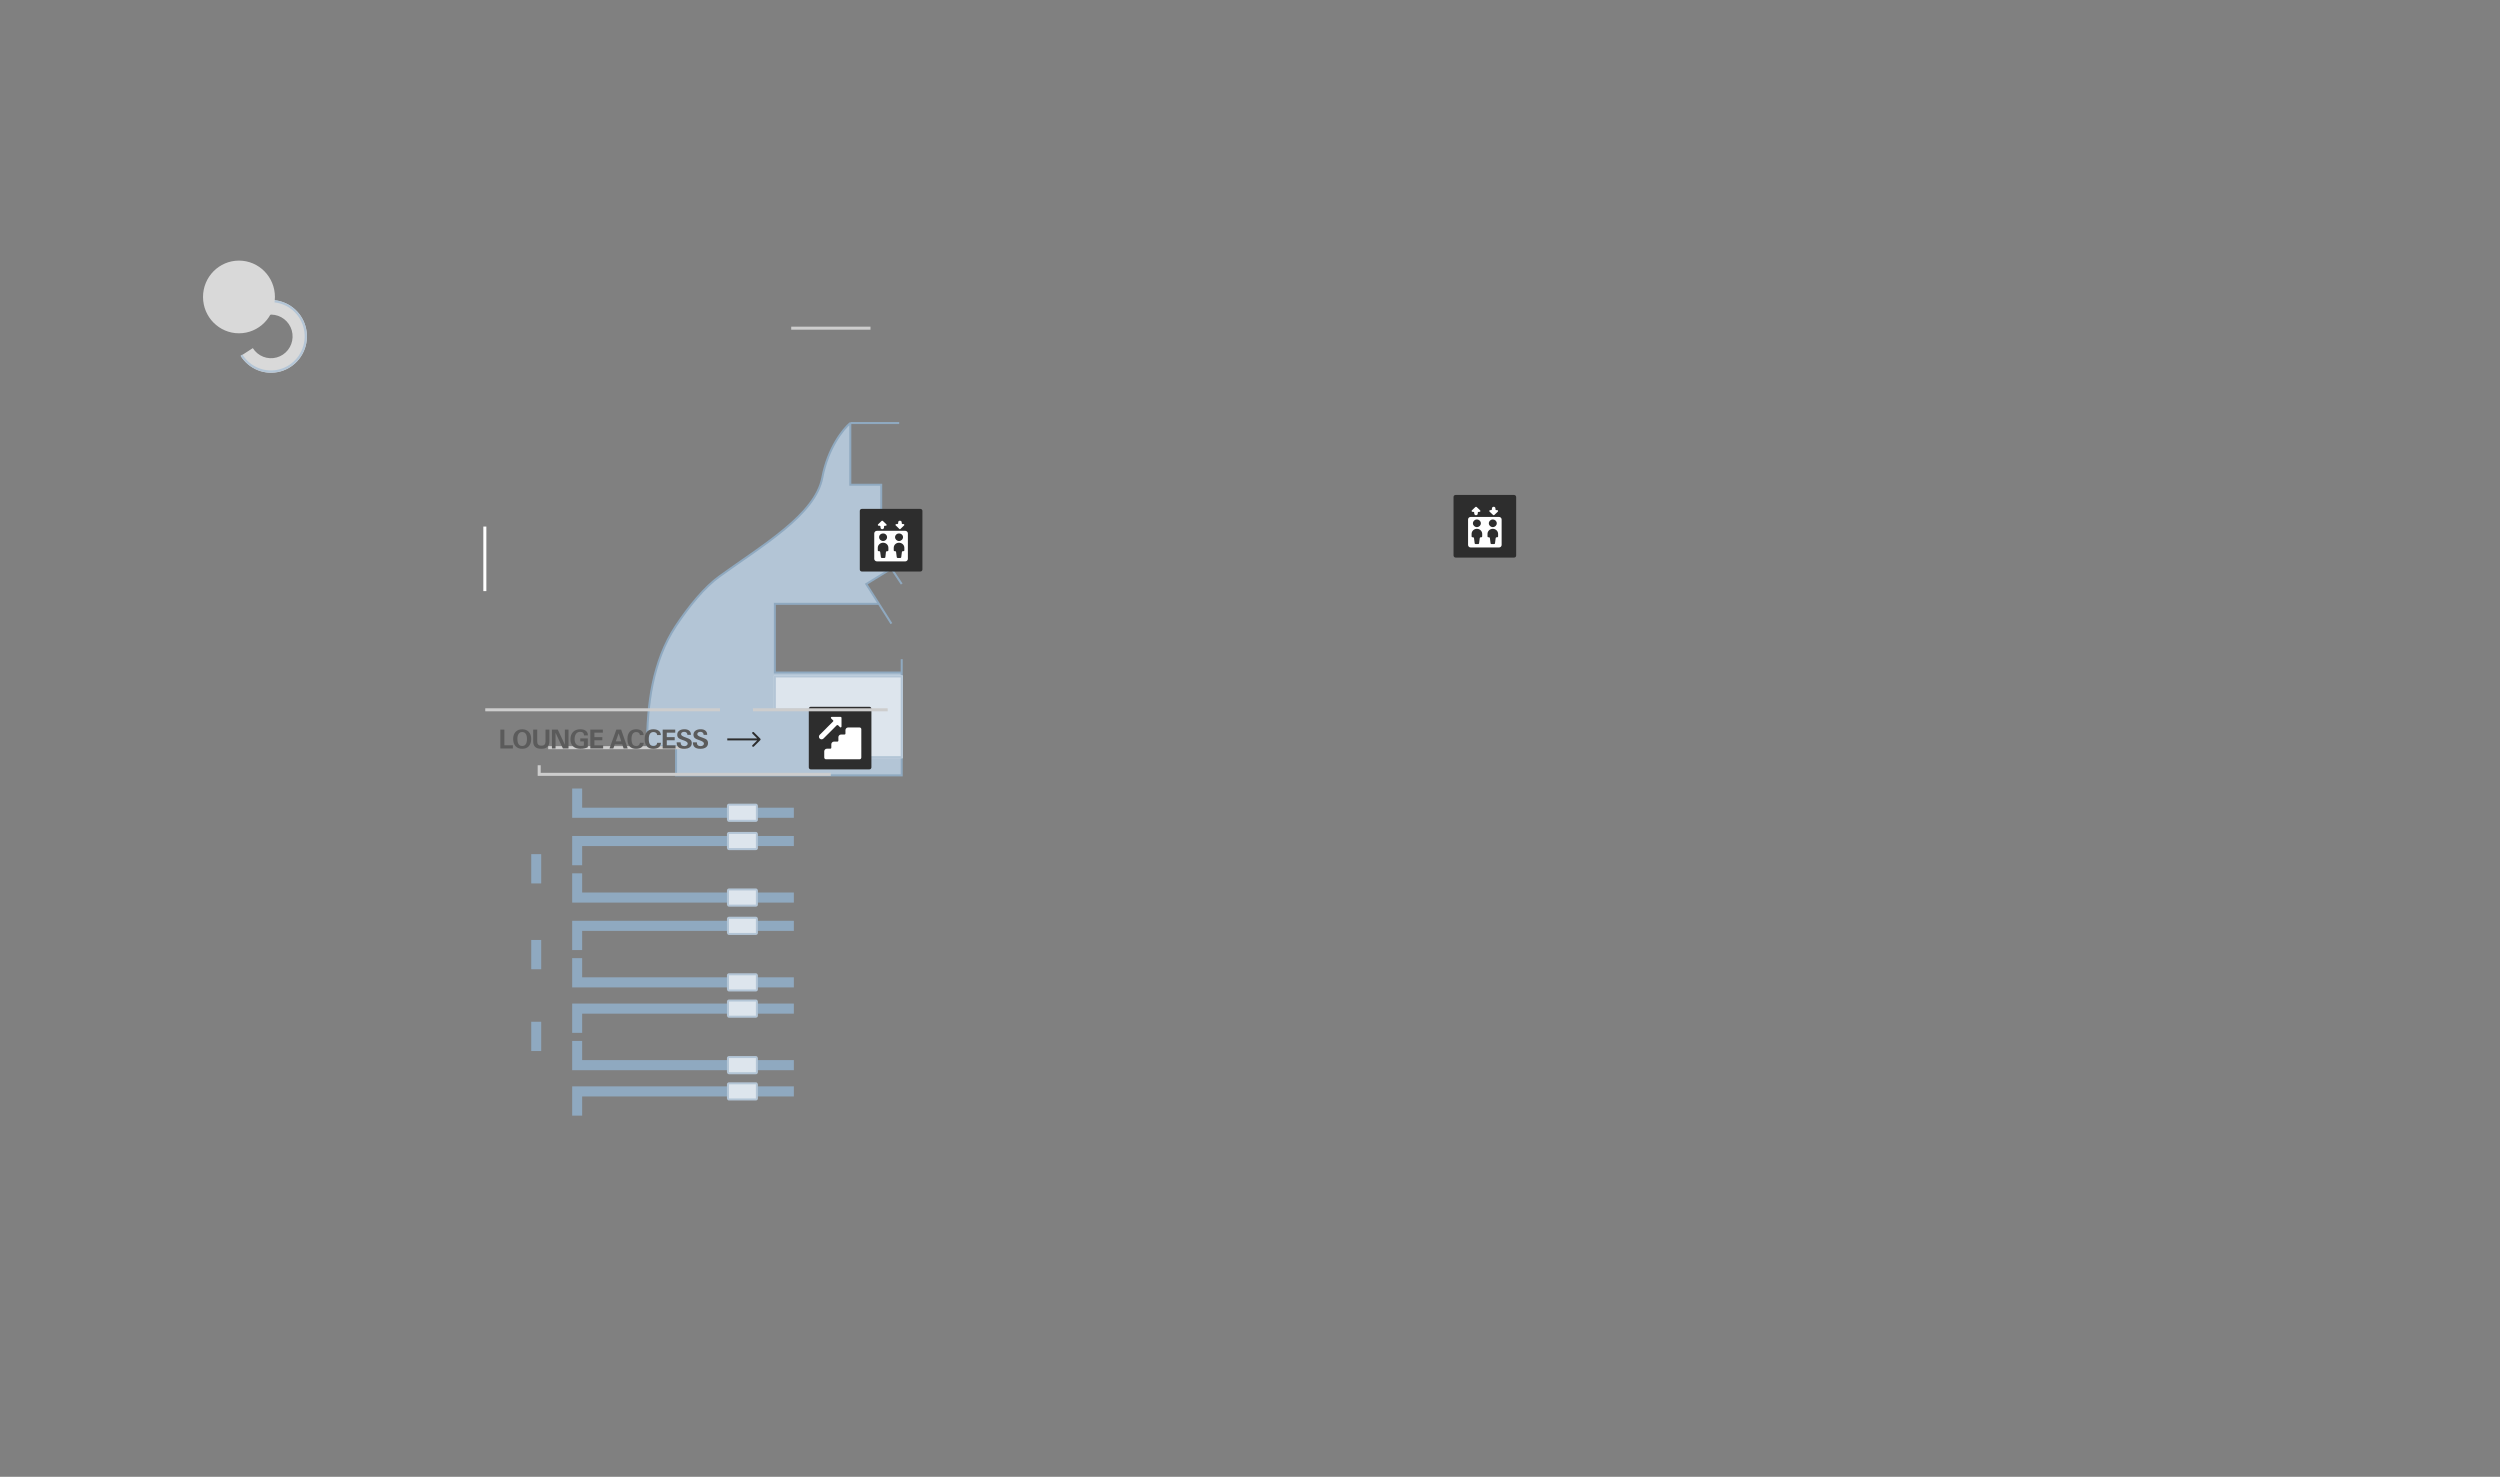 <svg version="1.2" xmlns="http://www.w3.org/2000/svg" viewBox="0 0 2475 1462" width="2475" height="1462"><rect x="0" y="0" width="2475" height="1462" fill="#808080" stroke="none"/><defs><clipPath clipPathUnits="userSpaceOnUse" id="cp1"><path d="m893.67 668.69v81.96h-87.98v-47.13h-39.55v-34.83z"/></clipPath></defs><style>.a{fill:#b3c5d6}.b{fill:none;stroke:#8fa9c0;stroke-width:2}.c{fill:#dde5ed}.d{fill:#2d2d2d}.e{fill:#fff}.f{fill:none;stroke:#fff;stroke-width:3}.g{fill:none;stroke:#cdcdcd;stroke-width:3}.h{fill:#dde5ed;stroke:#b3c5d6;stroke-width:2}</style><path class="a" d="m669.3 767.6h223.4v-101.8h-125.6v-68h103l-12.5-19.6 24.9-15.3-10.1-15.2v-67.8h-30.6v-61.1c-7 5.8-22.2 24.7-27.7 54-6.9 36.7-59.1 66.9-101.8 97.8-14.6 10.5-30.2 29.4-43.3 49.2-23 35-28.4 77.4-28.4 119.3h28.7z"/><path class="b" d="m841.8 418.8c-7 5.8-22.2 24.7-27.7 54-6.9 36.7-59.1 66.9-101.8 97.8-14.6 10.5-30.2 29.4-43.3 49.2-23 35-28.4 77.4-28.4 119.3h28.7v28.5h223.4v-101.8m-50.9-247v61.1h30.6v67.8l10.1 15.2m-40.7-144.1h48.4m2.5 159.4l-10.2-15.3m0 0l-24.9 15.3 12.5 19.6m0 0h-103v68h125.6m-10.2-48.4l-12.4-19.6m22.6 68v-13.2"/><path class="c" d="m893.7 668.7v81.9h-88v-47.1h-39.6v-34.8z"/><g clip-path="url(#cp1)"><path class="a" d="m893.7 668.7h2v-2h-2zm0 81.9v2h2v-2zm-88 0h-2v2h2zm0-47.1h2v-2h-2zm-39.6 0h-2v2h2zm0-34.8v-2h-2v2zm127.6 0h-2v81.9h2 2v-81.9zm0 81.9v-2h-88v2 2h88zm-88 0h2v-47.1h-2-2v47.1zm0-47.1v-2h-39.6v2 2h39.6zm-39.6 0h2v-34.8h-2-2v34.8zm0-34.8v2h127.6v-2-2h-127.6z"/></g><path fill-rule="evenodd" class="d" d="m853.2 503.8h58c1.1 0 2 0.9 2 2v58c0 1.1-0.9 2-2 2h-58c-1.1 0-2-0.9-2-2v-58c0-1.1 0.9-2 2-2z"/><path class="e" d="m869.9 520.5h0.9c0.5 0 0.9 0.4 0.9 0.8v0.9c0 0.9 0.7 1.7 1.7 1.7 1 0 1.8-0.8 1.8-1.7v-0.9c0-0.4 0.3-0.8 0.8-0.8h0.9c0.4 0 0.7-0.2 0.8-0.5 0.2-0.3 0.1-0.7-0.2-0.9l-3.5-3.4q-0.2-0.2-0.6-0.2-0.4 0-0.6 0.2l-3.5 3.4c-0.3 0.2-0.3 0.6-0.2 0.9 0.1 0.3 0.5 0.5 0.8 0.5z"/><path class="e" d="m890.3 523.6q0.2 0.3 0.6 0.3 0.4 0 0.6-0.3l3.5-3.4c0.3-0.2 0.4-0.6 0.2-0.9-0.1-0.3-0.4-0.5-0.8-0.5h-0.9c-0.4 0-0.8-0.4-0.8-0.8v-0.9c0-0.9-0.8-1.6-1.8-1.6-1 0-1.7 0.7-1.7 1.6v0.9c0 0.4-0.4 0.8-0.9 0.8h-0.9c-0.3 0-0.7 0.2-0.8 0.5-0.1 0.3-0.1 0.7 0.2 0.9z"/><path class="e" d="m896.2 525.5c1.4 0 2.6 1.2 2.6 2.6v25.2c0 1.3-1.2 2.5-2.6 2.5h-28c-1.5 0-2.7-1.2-2.7-2.5v-25.2c0-1.4 1.2-2.6 2.7-2.6zm-21.9 11.8c-2.9 0-5.3 2.2-5.3 5v2.6c0 0.4 0.4 0.8 0.9 0.8h0.6c0.5 0 0.9 0.3 0.9 0.7l0.7 5.3c0.1 0.4 0.4 0.7 0.9 0.7h2.6c0.4 0 0.8-0.3 0.9-0.7l0.6-5.3c0.1-0.4 0.5-0.7 0.9-0.7h0.7c0.4 0 0.8-0.4 0.8-0.8v-2.6c0-2.8-2.3-5-5.2-5zm15.7 0c-2.9 0-5.2 2.2-5.2 5v2.6c0 0.4 0.4 0.8 0.9 0.8h0.6c0.4 0 0.8 0.3 0.8 0.7l0.7 5.3c0.1 0.4 0.5 0.7 0.9 0.7h2.6c0.5 0 0.9-0.3 0.9-0.7l0.7-5.3c0-0.4 0.4-0.7 0.9-0.7h0.6c0.5 0 0.9-0.4 0.9-0.8v-2.6c0-2.8-2.4-5-5.3-5zm-15.7-9.2c-2.2 0-4 1.6-4 3.7 0 2.1 1.8 3.8 4 3.8 2.2 0 3.9-1.7 3.9-3.8 0-2.1-1.7-3.7-3.9-3.7zm15.7 0c-2.1 0-3.9 1.6-3.9 3.7 0 2.1 1.8 3.8 3.9 3.8 2.2 0 4-1.7 4-3.8 0-2.1-1.8-3.7-4-3.7z"/><path class="f" d="m480 585.2v-63.9"/><path fill-rule="evenodd" class="d" d="m802.7 699.7h58c1.1 0 2 0.9 2 2v58c0 1.1-0.9 2-2 2h-58c-1.1 0-2-0.9-2-2v-58c0-1.1 0.9-2 2-2z"/><path class="e" d="m852.7 721.9c0-0.9-0.7-1.7-1.7-1.7h-11.4c-1.4 0-2.6 1.2-2.6 2.6v3.5c0 0.5-0.4 0.9-0.9 0.9h-3.5c-1.4 0-2.6 1.2-2.6 2.6v3.5c0 0.5-0.4 0.9-0.9 0.9h-3.5c-1.4 0-2.6 1.2-2.6 2.6v3.5c0 0.5-0.4 0.9-0.9 0.9h-3.5c-1.4 0-2.6 1.2-2.6 2.6v6.1c0 1 0.8 1.8 1.7 1.8h33.3c1 0 1.7-0.8 1.7-1.8z"/><path class="e" d="m831.6 719.9c0.2 0.3 0.6 0.3 0.9 0.2 0.3-0.1 0.6-0.4 0.6-0.8v-8.7c0-0.5-0.4-0.9-0.9-0.9h-8.8c-0.3 0-0.6 0.2-0.8 0.5-0.1 0.3 0 0.7 0.2 1l1.9 1.9q0.3 0.2 0.3 0.6 0 0.4-0.3 0.6l-13.2 13.2c-1 1-1 2.7 0 3.7 1 1 2.7 1 3.7 0l13.2-13.2q0.3-0.2 0.6-0.2 0.4 0 0.7 0.2z"/><path class="g" d="m480.4 702.7h232.4"/><path class="g" d="m745.4 702.7h133.4m-95.5-377.8h78.5"/><path class="g" d="m542.7 740.2h137.4"/><path class="g" d="m822.5 766.6h-288.7v-9"/>
<rect x="525.92" y="1011.53" width="9.886" height="28.986" fill="#8FA9C0"/>
<rect x="525.92" y="930.564" width="9.886" height="28.986" fill="#8FA9C0"/>
<rect x="525.92" y="845.604" width="9.886" height="28.986" fill="#8FA9C0"/>
<path d="M785.914 1075.49V1085.49H576.339V1104.48H566.453V1075.49H785.914Z" fill="#8FA9C0"/>
<path d="M785.914 1059.5V1049.51H576.339V1030.52H566.453V1059.5H785.914Z" fill="#8FA9C0"/>
<path d="M785.914 993.533V1003.53H576.339V1022.52H566.453V993.533H785.914Z" fill="#8FA9C0"/>
<path d="M785.914 977.541V967.546H576.339V948.556H566.453V977.541H785.914Z" fill="#8FA9C0"/>
<path d="M785.914 911.58V921.575H576.339V940.565H566.453V911.58H785.914Z" fill="#8FA9C0"/>
<path d="M785.914 809.619V799.624H576.339V780.633H566.453V809.619H785.914Z" fill="#8FA9C0"/>
<path d="M785.914 893.588V883.593H576.339V864.603H566.453V893.588H785.914Z" fill="#8FA9C0"/>
<path d="M785.914 827.611V837.606H576.339V856.597H566.453V827.611H785.914Z" fill="#8FA9C0"/>
<rect x="720.68" y="1072.49" width="28.646" height="15.991" rx="1" fill="#DDE5ED" stroke="#B3C5D6" stroke-width="2"/>
<rect x="720.68" y="1046.51" width="28.646" height="15.991" rx="1" fill="#DDE5ED" stroke="#B3C5D6" stroke-width="2"/>
<rect x="720.68" y="990.533" width="28.646" height="15.991" rx="1" fill="#DDE5ED" stroke="#B3C5D6" stroke-width="2"/>
<rect x="720.68" y="964.549" width="28.646" height="15.991" rx="1" fill="#DDE5ED" stroke="#B3C5D6" stroke-width="2"/>
<rect x="720.68" y="908.58" width="28.646" height="15.991" rx="1" fill="#DDE5ED" stroke="#B3C5D6" stroke-width="2"/>
<rect x="720.68" y="880.588" width="28.646" height="15.991" rx="1" fill="#DDE5ED" stroke="#B3C5D6" stroke-width="2"/>
<rect x="720.68" y="824.619" width="28.646" height="15.991" rx="1" fill="#DDE5ED" stroke="#B3C5D6" stroke-width="2"/>
<rect x="720.68" y="796.63" width="28.646" height="15.991" rx="1" fill="#DDE5ED" stroke="#B3C5D6" stroke-width="2"/>
<rect x="1439" y="490" width="62" height="62" rx="2" fill="#2D2D2D"/>
<path d="M1457.75 506.72H1458.62C1459.11 506.72 1459.5 507.096 1459.5 507.56V508.4C1459.5 509.328 1460.28 510.08 1461.25 510.08C1462.22 510.08 1463 509.328 1463 508.4V507.56C1463 507.096 1463.39 506.72 1463.87 506.72H1464.75C1465.1 506.721 1465.42 506.516 1465.56 506.202C1465.7 505.888 1465.62 505.526 1465.37 505.285L1461.87 501.925C1461.7 501.768 1461.48 501.679 1461.25 501.679C1461.02 501.679 1460.79 501.768 1460.63 501.925L1457.13 505.285C1456.88 505.526 1456.8 505.888 1456.94 506.202C1457.08 506.516 1457.4 506.721 1457.75 506.72Z" fill="white"/>
<path d="M1478.13 509.835C1478.29 509.993 1478.52 510.082 1478.75 510.082C1478.98 510.082 1479.2 509.993 1479.37 509.835L1482.87 506.475C1483.12 506.235 1483.2 505.873 1483.06 505.559C1482.92 505.245 1482.6 505.04 1482.25 505.041H1481.37C1480.89 505.041 1480.5 504.665 1480.5 504.201V503.361C1480.5 502.433 1479.72 501.681 1478.75 501.681C1477.78 501.681 1477 502.433 1477 503.361V504.201C1477 504.665 1476.61 505.041 1476.12 505.041H1475.25C1474.9 505.04 1474.58 505.245 1474.44 505.559C1474.3 505.873 1474.38 506.235 1474.63 506.475L1478.13 509.835Z" fill="white"/>
<path d="M1484 511.76C1485.45 511.76 1486.62 512.888 1486.62 514.279V539.479C1486.62 540.871 1485.45 542 1484 542H1456C1454.55 542 1453.38 540.871 1453.38 539.479V514.279C1453.38 512.888 1454.55 511.76 1456 511.76H1484ZM1462.12 523.52C1459.23 523.52 1456.88 525.776 1456.88 528.56V531.08C1456.88 531.544 1457.27 531.92 1457.75 531.92H1458.38C1458.82 531.917 1459.2 532.233 1459.25 532.655L1459.94 537.905C1459.99 538.327 1460.37 538.643 1460.81 538.64H1463.42C1463.87 538.643 1464.24 538.327 1464.3 537.905L1464.98 532.655C1465.04 532.233 1465.41 531.917 1465.86 531.92H1466.5C1466.98 531.92 1467.37 531.544 1467.38 531.08V528.56C1467.37 525.776 1465.02 523.52 1462.12 523.52ZM1477.88 523.52C1474.98 523.52 1472.63 525.776 1472.62 528.56V531.08C1472.63 531.544 1473.02 531.92 1473.5 531.92H1474.11C1474.56 531.917 1474.93 532.233 1474.99 532.655L1475.67 537.905C1475.73 538.327 1476.11 538.643 1476.55 538.64H1479.17C1479.62 538.643 1479.99 538.327 1480.05 537.905L1480.73 532.655C1480.79 532.233 1481.16 531.917 1481.61 531.92H1482.25C1482.73 531.92 1483.12 531.544 1483.12 531.08V528.56C1483.12 525.776 1480.77 523.52 1477.88 523.52ZM1462.12 514.279C1459.95 514.282 1458.19 515.973 1458.19 518.06C1458.19 520.147 1459.95 521.84 1462.12 521.84C1464.3 521.84 1466.06 520.147 1466.06 518.06C1466.06 515.972 1464.3 514.279 1462.12 514.279ZM1477.88 514.279C1475.7 514.282 1473.94 515.973 1473.94 518.06C1473.94 520.147 1475.7 521.84 1477.88 521.84C1480.05 521.84 1481.81 520.147 1481.81 518.06C1481.81 515.972 1480.05 514.279 1477.88 514.279Z" fill="white"/>
<path d="M238.287 352.368C242.367 358.85 248.391 363.841 255.479 366.612C262.567 369.382 270.345 369.787 277.676 367.765C285.007 365.744 291.506 361.403 296.221 355.378C300.936 349.352 303.62 341.96 303.88 334.281C304.14 326.603 301.962 319.042 297.665 312.705C293.369 306.368 287.179 301.588 280.001 299.065C272.824 296.541 265.036 296.407 257.778 298.681C250.519 300.955 244.172 305.519 239.663 311.704L251.123 320.242C253.828 316.532 257.637 313.793 261.992 312.429C266.347 311.064 271.019 311.145 275.326 312.659C279.632 314.173 283.346 317.041 285.924 320.843C288.502 324.645 289.809 329.182 289.653 333.789C289.497 338.396 287.887 342.832 285.058 346.447C282.229 350.062 278.329 352.666 273.931 353.879C269.532 355.092 264.865 354.85 260.612 353.187C256.36 351.525 252.745 348.53 250.297 344.641L238.287 352.368Z" fill="#D9D9D9"/>
<path d="M238.147 352.199C242.21 358.691 248.222 363.699 255.302 366.488C262.383 369.277 270.16 369.702 277.496 367.699C284.833 365.697 291.343 361.373 296.073 355.361C300.804 349.348 303.507 341.962 303.786 334.285C304.066 326.607 301.907 319.04 297.627 312.692C293.347 306.344 287.169 301.548 279.998 299.005C272.827 296.463 265.04 296.308 257.776 298.563C250.511 300.818 244.152 305.365 239.628 311.538L241.383 312.853C245.63 307.059 251.599 302.792 258.417 300.675C265.235 298.558 272.545 298.703 279.275 301.09C286.006 303.476 291.804 307.978 295.822 313.936C299.84 319.895 301.866 326.997 301.603 334.203C301.341 341.41 298.804 348.342 294.363 353.986C289.923 359.629 283.813 363.688 276.927 365.567C270.041 367.446 262.741 367.048 256.095 364.43C249.449 361.812 243.807 357.112 239.993 351.018L238.147 352.199Z" fill="#B3C5D6"/>
<ellipse cx="236.588" cy="293.982" rx="35.589" ry="35.982" fill="#D9D9D9"/>
<path d="M495.346 741V722.274H499.333V737.826H507.775V741H495.346ZM512.219 731.567C512.219 733.844 512.621 735.575 513.425 736.76C514.229 737.936 515.406 738.524 516.955 738.524C518.512 738.524 519.693 737.936 520.497 736.76C521.301 735.575 521.703 733.844 521.703 731.567C521.703 729.333 521.296 727.632 520.484 726.464C519.671 725.287 518.495 724.699 516.955 724.699C515.423 724.699 514.251 725.287 513.438 726.464C512.626 727.64 512.219 729.341 512.219 731.567ZM508.03 731.542C508.03 728.588 508.83 726.261 510.429 724.56C512.037 722.85 514.221 721.995 516.98 721.995C519.731 721.995 521.902 722.85 523.493 724.56C525.092 726.261 525.892 728.588 525.892 731.542C525.892 734.597 525.105 736.993 523.531 738.728C521.957 740.454 519.773 741.317 516.98 741.317C514.179 741.317 511.987 740.454 510.404 738.728C508.821 737.001 508.03 734.606 508.03 731.542ZM527.848 722.274H531.835V734.081C531.835 735.469 532.177 736.506 532.863 737.191C533.557 737.877 534.606 738.22 536.011 738.22C537.408 738.22 538.432 737.873 539.084 737.179C539.744 736.476 540.074 735.384 540.074 733.903V722.274H543.921V733.802C543.921 736.324 543.256 738.203 541.927 739.438C540.607 740.674 538.593 741.292 535.884 741.292C533.151 741.292 531.128 740.683 529.816 739.464C528.504 738.237 527.848 736.349 527.848 733.802V722.274ZM546.41 741V722.274H552.186L559.232 737.331V722.274H562.825V741H557.277L550.003 725.499V741H546.41ZM581.945 731.021V739.781C580.912 740.298 579.804 740.683 578.619 740.937C577.434 741.19 576.122 741.317 574.683 741.317C571.518 741.317 569.072 740.501 567.345 738.867C565.619 737.225 564.756 734.902 564.756 731.897C564.756 728.791 565.623 726.362 567.358 724.61C569.093 722.85 571.501 721.97 574.582 721.97C576.858 721.97 578.661 722.49 579.99 723.531C581.327 724.572 581.996 725.965 581.996 727.708V728.051H578.225C578.174 726.9 577.819 726.024 577.159 725.423C576.499 724.822 575.563 724.521 574.353 724.521C572.652 724.521 571.306 725.169 570.316 726.464C569.334 727.759 568.843 729.528 568.843 731.771C568.843 733.971 569.36 735.638 570.392 736.772C571.433 737.907 572.961 738.474 574.975 738.474C575.5 738.474 576.016 738.444 576.524 738.385C577.04 738.317 577.544 738.22 578.035 738.093L578.048 734.005H574.48V731.021H581.945ZM584.396 741V722.274H596.825V725.372H588.459V729.79H596.304V732.837H588.459V737.877H597.117V741H584.396ZM603.403 741L610.195 722.274H614.918L621.443 741H617.368L616.035 736.976H608.634L607.174 741H603.403ZM609.649 733.903H615.057L612.48 725.969L609.649 733.903ZM637.301 735.389C637.165 737.318 636.446 738.791 635.142 739.807C633.839 740.814 632.011 741.317 629.658 741.317C626.865 741.317 624.749 740.505 623.31 738.88C621.872 737.255 621.152 734.868 621.152 731.72C621.152 728.58 621.893 726.172 623.374 724.496C624.855 722.812 626.975 721.97 629.734 721.97C631.986 721.97 633.767 722.478 635.079 723.493C636.399 724.5 637.106 725.897 637.199 727.683H633.505C633.462 726.785 633.115 726.07 632.464 725.537C631.812 724.995 630.953 724.725 629.887 724.725C628.329 724.725 627.153 725.309 626.357 726.477C625.57 727.636 625.177 729.358 625.177 731.644C625.177 733.996 625.566 735.744 626.345 736.887C627.123 738.021 628.312 738.588 629.912 738.588C630.945 738.588 631.787 738.296 632.438 737.712C633.098 737.128 633.462 736.354 633.53 735.389H637.301ZM654.39 735.389C654.254 737.318 653.535 738.791 652.231 739.807C650.928 740.814 649.1 741.317 646.747 741.317C643.954 741.317 641.838 740.505 640.399 738.88C638.96 737.255 638.241 734.868 638.241 731.72C638.241 728.58 638.982 726.172 640.463 724.496C641.944 722.812 644.064 721.97 646.823 721.97C649.074 721.97 650.856 722.478 652.168 723.493C653.488 724.5 654.195 725.897 654.288 727.683H650.594C650.551 726.785 650.204 726.07 649.553 725.537C648.901 724.995 648.042 724.725 646.975 724.725C645.418 724.725 644.242 725.309 643.446 726.477C642.659 727.636 642.266 729.358 642.266 731.644C642.266 733.996 642.655 735.744 643.433 736.887C644.212 738.021 645.401 738.588 647.001 738.588C648.033 738.588 648.876 738.296 649.527 737.712C650.187 737.128 650.551 736.354 650.619 735.389H654.39ZM656.054 741V722.274H668.482V725.372H660.116V729.79H667.962V732.837H660.116V737.877H668.774V741H656.054ZM669.88 734.919H673.803C673.803 736.163 674.107 737.098 674.717 737.725C675.335 738.351 676.261 738.664 677.497 738.664C678.487 738.664 679.291 738.423 679.909 737.94C680.535 737.45 680.849 736.832 680.849 736.087C680.849 734.91 679.38 733.823 676.443 732.824C676.249 732.757 676.109 732.71 676.024 732.685C675.931 732.651 675.804 732.608 675.644 732.558C674.002 732.016 672.817 731.474 672.089 730.933C671.564 730.543 671.158 730.048 670.87 729.447C670.591 728.838 670.451 728.165 670.451 727.429C670.451 725.744 671.086 724.411 672.355 723.43C673.633 722.439 675.373 721.944 677.573 721.944C679.63 721.944 681.221 722.423 682.347 723.379C683.481 724.335 684.048 725.677 684.048 727.403V727.505H680.569C680.485 726.532 680.163 725.791 679.604 725.283C679.054 724.775 678.293 724.521 677.319 724.521C676.38 724.521 675.631 724.737 675.072 725.169C674.522 725.601 674.247 726.18 674.247 726.908C674.247 728.042 675.787 729.109 678.868 730.107C678.978 730.141 679.059 730.167 679.109 730.184C681.462 730.962 683.007 731.741 683.743 732.52C684.488 733.298 684.86 734.373 684.86 735.744C684.86 737.488 684.192 738.854 682.854 739.845C681.526 740.826 679.672 741.317 677.294 741.317C674.823 741.317 672.969 740.805 671.733 739.781C670.498 738.757 669.88 737.221 669.88 735.173V734.919ZM685.953 734.919H689.876C689.876 736.163 690.181 737.098 690.79 737.725C691.408 738.351 692.335 738.664 693.57 738.664C694.561 738.664 695.365 738.423 695.982 737.94C696.609 737.45 696.922 736.832 696.922 736.087C696.922 734.91 695.453 733.823 692.517 732.824C692.322 732.757 692.182 732.71 692.098 732.685C692.005 732.651 691.878 732.608 691.717 732.558C690.075 732.016 688.89 731.474 688.162 730.933C687.637 730.543 687.231 730.048 686.943 729.447C686.664 728.838 686.524 728.165 686.524 727.429C686.524 725.744 687.159 724.411 688.429 723.43C689.707 722.439 691.446 721.944 693.646 721.944C695.703 721.944 697.294 722.423 698.42 723.379C699.554 724.335 700.121 725.677 700.121 727.403V727.505H696.643C696.558 726.532 696.236 725.791 695.678 725.283C695.128 724.775 694.366 724.521 693.393 724.521C692.453 724.521 691.704 724.737 691.146 725.169C690.595 725.601 690.32 726.18 690.32 726.908C690.32 728.042 691.861 729.109 694.941 730.107C695.051 730.141 695.132 730.167 695.183 730.184C697.535 730.962 699.08 731.741 699.816 732.52C700.561 733.298 700.934 734.373 700.934 735.744C700.934 737.488 700.265 738.854 698.928 739.845C697.599 740.826 695.745 741.317 693.367 741.317C690.896 741.317 689.042 740.805 687.807 739.781C686.571 738.757 685.953 737.221 685.953 735.173V734.919Z" fill="#5B5B5B"/>
<path d="M752.707 732.707C753.098 732.317 753.098 731.683 752.707 731.293L746.343 724.929C745.953 724.538 745.319 724.538 744.929 724.929C744.538 725.319 744.538 725.953 744.929 726.343L750.586 732L744.929 737.657C744.538 738.047 744.538 738.681 744.929 739.071C745.319 739.462 745.953 739.462 746.343 739.071L752.707 732.707ZM720 732L720 733L752 733L752 732L752 731L720 731L720 732Z" fill="#2D2D2D"/>
</svg>